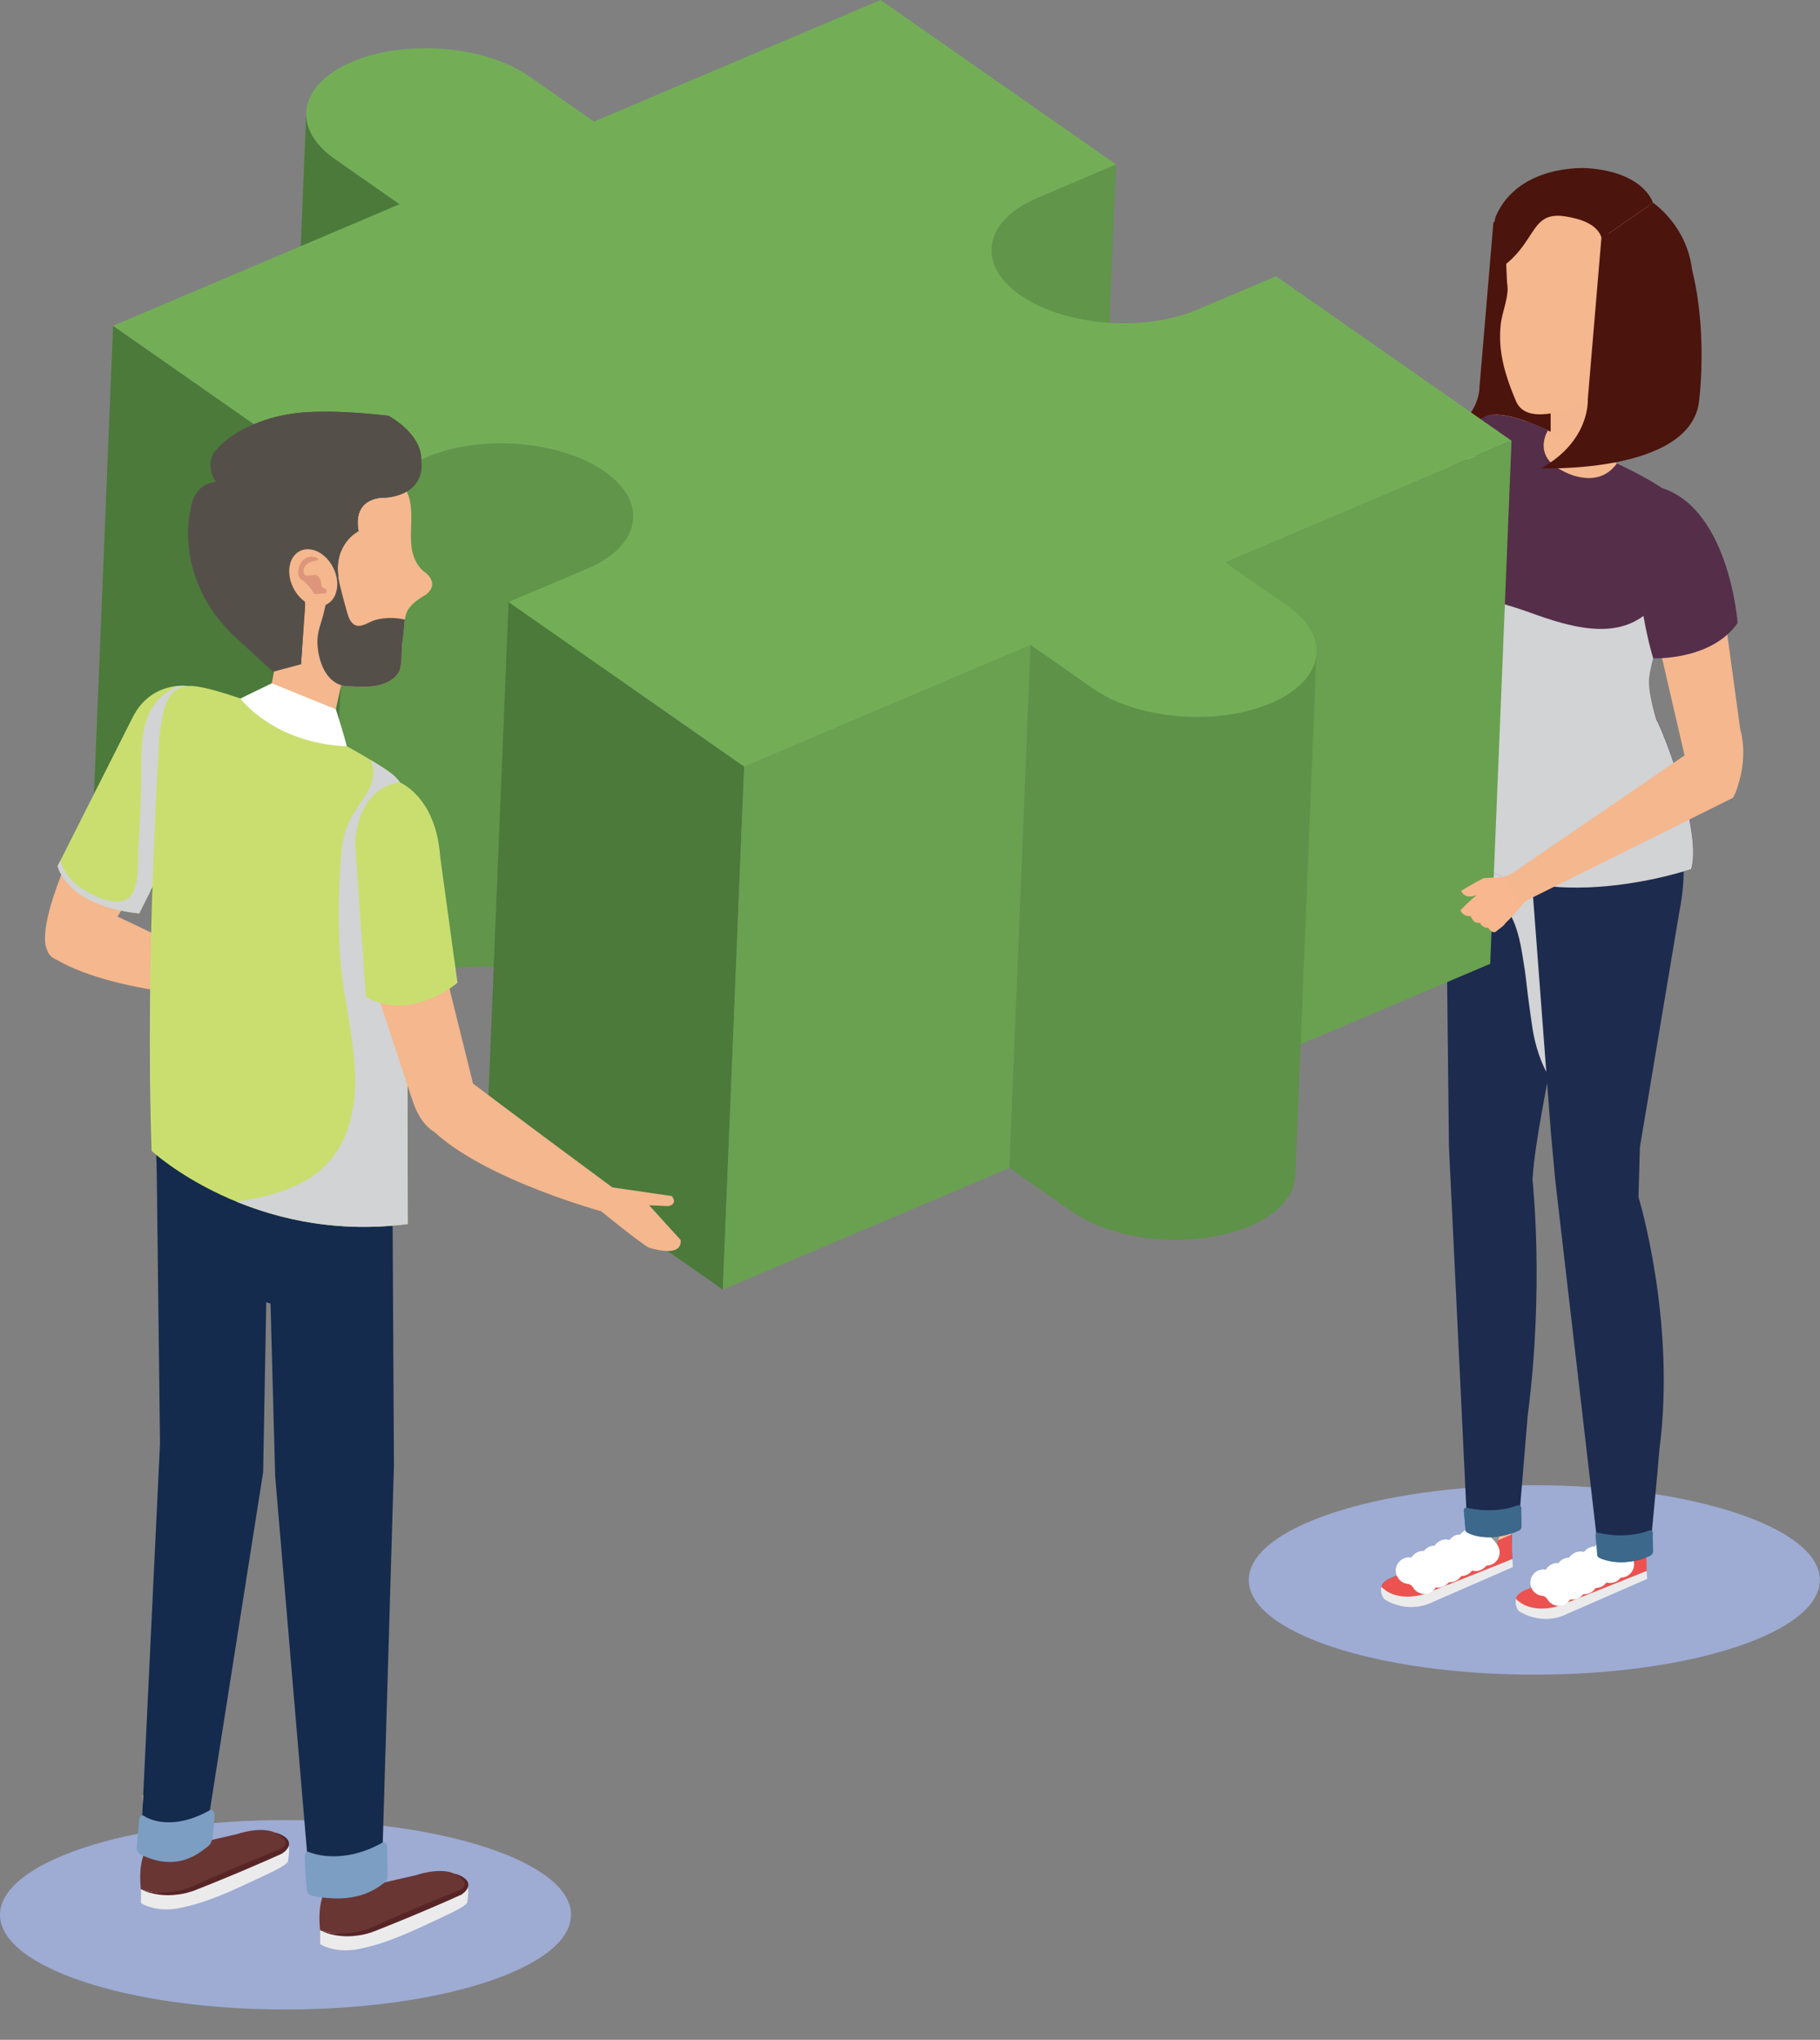 <svg width="58" height="65" viewBox="0 0 58 65" fill="none" xmlns="http://www.w3.org/2000/svg">
<rect x="0" y="0" width="58" height="65" fill="#808080" stroke="none"/>
<path d="M18.198 61.016C18.198 62.684 14.124 64.034 9.098 64.034C4.074 64.034 0 62.684 0 61.016C0 59.349 4.074 57.998 9.1 57.998C14.126 57.998 18.198 59.349 18.198 61.016Z" fill="#9EABD3"/>
<path d="M57.995 50.347C57.995 52.015 53.92 53.365 48.897 53.365C43.871 53.365 39.796 52.015 39.796 50.347C39.796 48.68 43.871 47.329 48.897 47.329C53.922 47.329 57.995 48.68 57.995 50.347Z" fill="#9EABD3"/>
<path d="M48.392 17.785L46.58 23.072C46.58 23.072 46.851 23.988 45.91 24.817L42.164 29.033L41.397 28.487L44.575 23.197L46.038 17.178C46.038 17.178 46.246 15.343 47.617 15.76C47.619 15.76 48.962 16.015 48.392 17.785Z" fill="#F4B78E"/>
<path d="M40.983 29.774C40.857 29.726 40.669 30.057 40.293 29.851C40.497 29.453 40.639 29.234 40.718 29.153C40.839 29.032 40.918 29.06 41.088 29.08C41.224 29.096 41.361 29.155 41.501 29.165C41.642 29.173 41.927 28.888 42.063 28.801L42.221 28.898C42.221 28.898 41.95 29.586 41.652 30.059L40.983 29.774Z" fill="#F8B78F"/>
<path d="M40.133 29.256C40.311 29.062 40.677 28.659 40.736 28.647L41.288 28.449L41.59 28.22C41.83 28.536 42.063 28.801 42.063 28.801C41.697 29.161 41.618 29.258 41.618 29.258C41.618 29.258 41.42 29.444 40.93 29.25L40.699 29.197C40.699 29.195 40.37 29.527 40.133 29.256Z" fill="#F8B78F"/>
<path d="M41.741 29.931C41.83 29.786 41.675 29.743 41.675 29.743C41.541 29.656 41.476 29.773 41.476 29.773L41.513 29.711C41.517 29.622 41.387 29.59 41.387 29.59C41.258 29.529 41.197 29.666 41.197 29.666L41.258 29.549C41.272 29.466 41.142 29.419 41.142 29.419C40.977 29.349 40.928 29.482 40.928 29.482L40.898 29.531C40.898 29.531 40.651 29.252 40.408 29.662L40.293 29.848C40.293 29.848 40.388 30.018 40.665 29.935C40.665 29.935 40.791 30.152 40.999 30.049C40.999 30.049 41.122 30.196 41.296 30.127C41.296 30.127 41.448 30.277 41.557 30.186L41.741 29.931Z" fill="#F8B78F"/>
<path d="M47.593 7.075L47.148 12.348C47.148 12.348 47.17 13.404 45.867 13.887C45.867 13.887 50.36 14.726 50.691 12.457C50.689 12.457 50.673 7.261 47.593 7.075Z" fill="#4B140D"/>
<path d="M47.14 48.499L47.243 49.332L44.324 50.368C44.324 50.368 43.806 50.55 44.134 50.782C44.134 50.782 44.767 51.219 45.702 50.792L47.698 49.894L48.181 49.716L48.155 48.477L47.14 48.499Z" fill="#FCC3A2"/>
<path d="M48.193 49.679L47.678 49.907L45.712 50.753C44.779 51.181 44.146 50.743 44.146 50.743C43.816 50.512 44.294 50.3 44.294 50.3L45.002 50.012L46.964 49.163L46.923 48.791C46.923 48.791 46.901 48.635 47.093 48.605L47.657 48.641C47.657 48.641 47.876 48.698 47.817 48.87L47.732 49.086L48.175 48.892L48.193 49.679Z" fill="#29323D"/>
<path d="M45.554 50.237L47.694 49.292L47.734 49.086L47.819 48.87C47.878 48.696 47.659 48.641 47.659 48.641L47.095 48.605C46.903 48.635 46.925 48.791 46.925 48.791L46.966 49.163L45.004 50.012L44.615 50.172C44.613 50.172 44.892 50.55 45.554 50.237Z" fill="#040D18"/>
<path d="M44.029 50.572C44.029 50.572 43.962 50.752 44.116 50.955C44.116 50.955 44.826 51.462 45.673 51.04L48.208 49.933L48.193 49.682L45.445 50.779C45.443 50.779 44.567 51.106 44.029 50.572Z" fill="#EBEBEC"/>
<path d="M45.496 50.381C45.5 50.437 45.457 50.484 45.401 50.488C45.346 50.492 45.299 50.449 45.295 50.393C45.291 50.338 45.334 50.288 45.39 50.286C45.445 50.282 45.492 50.326 45.496 50.381Z" fill="#939598"/>
<path d="M45.936 50.19C45.94 50.245 45.896 50.293 45.841 50.297C45.786 50.3 45.738 50.257 45.734 50.202C45.73 50.146 45.774 50.099 45.829 50.095C45.885 50.093 45.932 50.134 45.936 50.19Z" fill="#939598"/>
<path d="M46.31 50.014C46.314 50.069 46.27 50.117 46.215 50.121C46.16 50.125 46.112 50.083 46.108 50.026C46.104 49.97 46.148 49.923 46.203 49.919C46.258 49.917 46.306 49.959 46.31 50.014Z" fill="#939598"/>
<path d="M46.685 49.834C46.689 49.889 46.646 49.936 46.59 49.94C46.535 49.944 46.486 49.901 46.484 49.845C46.48 49.79 46.523 49.74 46.579 49.739C46.634 49.735 46.683 49.778 46.685 49.834Z" fill="#939598"/>
<path d="M47.129 49.646C47.133 49.701 47.089 49.751 47.034 49.753C46.978 49.757 46.929 49.713 46.927 49.658C46.923 49.602 46.967 49.555 47.022 49.551C47.077 49.547 47.125 49.589 47.129 49.646Z" fill="#939598"/>
<path d="M47.486 49.468C47.49 49.523 47.449 49.573 47.391 49.575C47.336 49.579 47.288 49.535 47.284 49.48C47.281 49.425 47.324 49.377 47.379 49.373C47.435 49.371 47.482 49.413 47.486 49.468Z" fill="#939598"/>
<path d="M45.345 49.85C45.345 49.85 45.647 49.859 45.833 50.168" stroke="white" stroke-width="0.844" stroke-miterlimit="10" stroke-linecap="round" stroke-linejoin="round"/>
<path d="M45.718 49.68C45.718 49.68 46.021 49.69 46.207 49.998" stroke="white" stroke-width="0.844" stroke-miterlimit="10" stroke-linecap="round" stroke-linejoin="round"/>
<path d="M46.081 49.481C46.081 49.481 46.383 49.491 46.569 49.8" stroke="white" stroke-width="0.844" stroke-miterlimit="10" stroke-linecap="round" stroke-linejoin="round"/>
<path d="M46.539 49.321C46.539 49.321 46.841 49.331 47.027 49.64" stroke="white" stroke-width="0.844" stroke-miterlimit="10" stroke-linecap="round" stroke-linejoin="round"/>
<path d="M46.881 49.149C46.881 49.149 47.184 49.159 47.369 49.468" stroke="white" stroke-width="0.844" stroke-miterlimit="10" stroke-linecap="round" stroke-linejoin="round"/>
<path d="M44.905 50.052C44.905 50.052 45.208 50.062 45.394 50.37" stroke="white" stroke-width="0.844" stroke-miterlimit="10" stroke-linecap="round" stroke-linejoin="round"/>
<path d="M48.319 48.806C47.48 49.174 46.766 48.837 46.766 48.837L46.175 36.525L46.068 26.769L50.686 26.294C50.215 28.713 49.81 31.027 49.474 33.47C49.3 34.735 48.926 36.248 48.837 37.599C48.837 37.599 49.219 40.999 48.685 45.109L48.38 48.78" fill="#1D2B4F"/>
<path d="M51.424 48.879L51.527 49.712L48.608 50.748C48.608 50.748 48.09 50.93 48.418 51.162C48.418 51.162 49.051 51.599 49.986 51.172L51.982 50.273L52.465 50.097L52.439 48.859L51.424 48.879Z" fill="#FCC3A2"/>
<path d="M52.477 50.062L51.963 50.29L49.997 51.136C49.061 51.563 48.428 51.126 48.428 51.126C48.098 50.895 48.577 50.683 48.577 50.683L49.285 50.395L51.247 49.546L51.205 49.174C51.205 49.174 51.183 49.018 51.375 48.988L51.939 49.024C51.939 49.024 52.158 49.081 52.099 49.253L52.018 49.467L52.461 49.273L52.477 50.062Z" fill="#EC524F"/>
<path d="M49.838 50.618L51.978 49.673L52.017 49.467L52.105 49.251C52.164 49.077 51.944 49.022 51.944 49.022L51.381 48.986C51.189 49.016 51.211 49.172 51.211 49.172L51.252 49.544L49.29 50.393L48.9 50.553C48.897 50.553 49.175 50.931 49.838 50.618Z" fill="#939598"/>
<path d="M48.313 50.953C48.313 50.953 48.246 51.133 48.4 51.336C48.4 51.336 49.111 51.843 49.957 51.421L52.493 50.312L52.477 50.06L49.73 51.158C49.728 51.16 48.849 51.487 48.313 50.953Z" fill="#EBEBEC"/>
<path d="M49.781 50.762C49.785 50.818 49.741 50.865 49.686 50.869C49.63 50.873 49.581 50.829 49.579 50.774C49.575 50.719 49.618 50.671 49.674 50.667C49.729 50.663 49.777 50.707 49.781 50.762Z" fill="#939598"/>
<path d="M50.218 50.571C50.222 50.626 50.181 50.673 50.123 50.677C50.068 50.681 50.02 50.638 50.016 50.583C50.012 50.527 50.056 50.48 50.111 50.476C50.169 50.474 50.216 50.515 50.218 50.571Z" fill="#939598"/>
<path d="M50.594 50.395C50.598 50.45 50.554 50.498 50.499 50.502C50.444 50.506 50.396 50.462 50.392 50.407C50.388 50.351 50.432 50.304 50.487 50.3C50.541 50.298 50.59 50.339 50.594 50.395Z" fill="#939598"/>
<path d="M50.97 50.214C50.974 50.27 50.93 50.317 50.875 50.321C50.819 50.325 50.772 50.282 50.768 50.226C50.764 50.171 50.807 50.121 50.863 50.119C50.918 50.115 50.968 50.159 50.97 50.214Z" fill="#939598"/>
<path d="M51.413 50.027C51.416 50.082 51.373 50.132 51.318 50.134C51.262 50.138 51.213 50.094 51.209 50.039C51.205 49.983 51.248 49.936 51.304 49.932C51.361 49.928 51.408 49.971 51.413 50.027Z" fill="#939598"/>
<path d="M51.771 49.849C51.775 49.904 51.731 49.952 51.676 49.956C51.62 49.96 51.573 49.916 51.569 49.861C51.565 49.805 51.607 49.758 51.664 49.754C51.719 49.752 51.767 49.794 51.771 49.849Z" fill="#939598"/>
<path d="M49.628 50.23C49.628 50.23 49.931 50.24 50.117 50.549" stroke="white" stroke-width="0.844" stroke-miterlimit="10" stroke-linecap="round" stroke-linejoin="round"/>
<path d="M50.002 50.06C50.002 50.06 50.305 50.07 50.491 50.379" stroke="white" stroke-width="0.844" stroke-miterlimit="10" stroke-linecap="round" stroke-linejoin="round"/>
<path d="M50.364 49.862C50.364 49.862 50.667 49.872 50.853 50.181" stroke="white" stroke-width="0.844" stroke-miterlimit="10" stroke-linecap="round" stroke-linejoin="round"/>
<path d="M50.823 49.702C50.823 49.702 51.125 49.712 51.311 50.021" stroke="white" stroke-width="0.844" stroke-miterlimit="10" stroke-linecap="round" stroke-linejoin="round"/>
<path d="M51.165 49.53C51.165 49.53 51.468 49.54 51.654 49.849" stroke="white" stroke-width="0.844" stroke-miterlimit="10" stroke-linecap="round" stroke-linejoin="round"/>
<path d="M49.19 50.433C49.19 50.433 49.492 50.443 49.678 50.751" stroke="white" stroke-width="0.844" stroke-miterlimit="10" stroke-linecap="round" stroke-linejoin="round"/>
<path d="M47.14 48.499L47.243 49.332L44.324 50.368C44.324 50.368 43.806 50.55 44.134 50.782C44.134 50.782 44.767 51.219 45.702 50.792L47.698 49.894L48.181 49.716L48.155 48.477L47.14 48.499Z" fill="#FCC3A2"/>
<path d="M48.193 49.679L47.678 49.907L45.712 50.753C44.779 51.181 44.146 50.743 44.146 50.743C43.816 50.512 44.294 50.3 44.294 50.3L45.002 50.012L46.964 49.163L46.923 48.791C46.923 48.791 46.901 48.635 47.093 48.605L47.657 48.641C47.657 48.641 47.876 48.698 47.817 48.87L47.732 49.086L48.175 48.892L48.193 49.679Z" fill="#EC524F"/>
<path d="M45.554 50.237L47.694 49.292L47.734 49.086L47.819 48.87C47.878 48.696 47.659 48.641 47.659 48.641L47.095 48.605C46.903 48.635 46.925 48.791 46.925 48.791L46.966 49.163L45.004 50.012L44.615 50.172C44.613 50.172 44.892 50.55 45.554 50.237Z" fill="#939598"/>
<path d="M44.029 50.572C44.029 50.572 43.962 50.752 44.116 50.955C44.116 50.955 44.826 51.462 45.673 51.04L48.208 49.933L48.193 49.682L45.445 50.779C45.443 50.779 44.567 51.106 44.029 50.572Z" fill="#EBEBEC"/>
<path d="M45.496 50.381C45.5 50.437 45.457 50.484 45.401 50.488C45.346 50.492 45.299 50.449 45.295 50.393C45.291 50.338 45.334 50.288 45.39 50.286C45.445 50.282 45.492 50.326 45.496 50.381Z" fill="#939598"/>
<path d="M45.936 50.19C45.94 50.245 45.896 50.293 45.841 50.297C45.786 50.3 45.738 50.257 45.734 50.202C45.73 50.146 45.774 50.099 45.829 50.095C45.885 50.093 45.932 50.134 45.936 50.19Z" fill="#939598"/>
<path d="M46.31 50.014C46.314 50.069 46.27 50.117 46.215 50.121C46.16 50.125 46.112 50.083 46.108 50.026C46.104 49.97 46.148 49.923 46.203 49.919C46.258 49.917 46.306 49.959 46.31 50.014Z" fill="#939598"/>
<path d="M46.685 49.834C46.689 49.889 46.646 49.936 46.59 49.94C46.535 49.944 46.486 49.901 46.484 49.845C46.48 49.79 46.523 49.74 46.579 49.739C46.634 49.735 46.683 49.778 46.685 49.834Z" fill="#939598"/>
<path d="M47.129 49.646C47.133 49.701 47.089 49.751 47.034 49.753C46.978 49.757 46.929 49.713 46.927 49.658C46.923 49.602 46.967 49.555 47.022 49.551C47.077 49.547 47.125 49.589 47.129 49.646Z" fill="#939598"/>
<path d="M47.486 49.468C47.49 49.523 47.449 49.573 47.391 49.575C47.336 49.579 47.288 49.535 47.284 49.48C47.281 49.425 47.324 49.377 47.379 49.373C47.435 49.371 47.482 49.413 47.486 49.468Z" fill="#939598"/>
<path d="M45.345 49.85C45.345 49.85 45.647 49.859 45.833 50.168" stroke="white" stroke-width="0.844" stroke-miterlimit="10" stroke-linecap="round" stroke-linejoin="round"/>
<path d="M45.718 49.68C45.718 49.68 46.021 49.69 46.207 49.998" stroke="white" stroke-width="0.844" stroke-miterlimit="10" stroke-linecap="round" stroke-linejoin="round"/>
<path d="M46.081 49.481C46.081 49.481 46.383 49.491 46.569 49.8" stroke="white" stroke-width="0.844" stroke-miterlimit="10" stroke-linecap="round" stroke-linejoin="round"/>
<path d="M46.539 49.321C46.539 49.321 46.841 49.331 47.027 49.64" stroke="white" stroke-width="0.844" stroke-miterlimit="10" stroke-linecap="round" stroke-linejoin="round"/>
<path d="M46.881 49.149C46.881 49.149 47.184 49.159 47.369 49.468" stroke="white" stroke-width="0.844" stroke-miterlimit="10" stroke-linecap="round" stroke-linejoin="round"/>
<path d="M44.905 50.052C44.905 50.052 45.208 50.062 45.394 50.37" stroke="white" stroke-width="0.844" stroke-miterlimit="10" stroke-linecap="round" stroke-linejoin="round"/>
<path d="M46.727 48.046C46.727 48.046 46.644 48.042 46.651 48.149L46.701 48.697C46.701 48.697 46.687 48.807 46.764 48.839C46.764 48.839 47.387 49.207 48.38 48.782C48.38 48.782 48.487 48.756 48.485 48.632L48.475 48.113C48.475 48.113 48.509 47.961 48.376 47.967C48.376 47.965 47.727 48.276 46.727 48.046Z" fill="#3C698B"/>
<path d="M48.821 32.664C48.56 30.844 48.695 31.497 48.503 30.352C48.099 27.945 47.071 28.89 46.088 26.903L50.633 26.495L49.342 34.274C48.993 33.663 48.869 33.006 48.821 32.664Z" fill="#D1D3D4"/>
<path d="M46.727 48.046C46.727 48.046 46.644 48.042 46.651 48.149L46.701 48.697C46.701 48.697 46.687 48.807 46.764 48.839C46.764 48.839 47.387 49.207 48.38 48.782C48.38 48.782 48.487 48.756 48.485 48.632L48.475 48.113C48.475 48.113 48.509 47.961 48.376 47.967C48.376 47.965 47.727 48.276 46.727 48.046Z" fill="#3C698B"/>
<path d="M52.575 49.578C52.676 48.354 52.783 47.401 52.884 46.178C53.418 42.068 52.215 38.144 52.215 38.144L52.261 36.552L53.513 29.08C54.015 26.651 53.04 24.815 53.04 24.815L48.578 24.906L49.423 36.079L49.563 37.61L50.959 49.635C50.959 49.635 51.675 49.972 52.512 49.604" fill="#1D2B4F"/>
<path d="M50.922 48.842C50.922 48.842 50.839 48.838 50.847 48.945L50.896 49.493C50.896 49.493 50.882 49.603 50.959 49.635C50.959 49.635 51.583 50.003 52.575 49.578C52.575 49.578 52.682 49.552 52.68 49.427L52.67 48.909C52.67 48.909 52.704 48.757 52.571 48.763C52.569 48.761 51.921 49.071 50.922 48.842Z" fill="#3C698B"/>
<path d="M49.417 13.756C49.086 13.606 48.724 13.439 48.355 13.331C48.119 13.261 47.88 13.214 47.643 13.212C47.081 13.204 46.903 13.796 46.81 14.246C46.757 14.508 46.731 14.773 46.683 15.034C46.632 15.328 46.41 15.613 46.375 15.89C46.375 15.89 45.417 17.589 46.12 18.762L47.008 19.905L46.266 26.201C50.198 27.777 53.396 26.839 53.396 26.839C53.806 25.366 52.494 22.12 52.831 23.078C52.975 23.491 52.49 22.178 52.557 21.576C52.676 20.534 53.57 18.588 53.655 17.518C53.722 16.679 53.897 16.282 53.41 15.912C52.815 15.463 51.988 14.96 51.393 14.707L49.417 13.756Z" fill="#F4B78E"/>
<path d="M47.645 13.213C47.645 13.213 46.696 13.092 46.229 15.004L45.307 18.564C45.307 18.564 45.264 19.453 47.425 19.64C47.425 19.64 49.093 13.776 47.645 13.213Z" fill="#552E49"/>
<path d="M51.397 11.782H49.417V15.77H51.397V11.782Z" fill="#F4B78E"/>
<path opacity="0.5" d="M49.417 13.896V11.782H51.397V12.987C51.397 12.987 51.049 13.212 49.417 13.896Z" fill="#F4B78E"/>
<path d="M52.35 12.08C53.782 11.084 54.397 7.074 51.715 6.056C49.771 5.318 47.591 6.865 48.021 8.983C48.115 9.452 47.868 9.899 47.823 10.36C47.75 11.091 47.888 11.784 48.311 12.782C48.638 13.55 49.87 13.065 50.519 12.901C51.171 12.735 51.798 12.464 52.35 12.08Z" fill="#F4B78E"/>
<path d="M53.414 15.912C53.902 16.282 53.726 16.677 53.659 17.518C53.574 18.59 52.68 20.534 52.561 21.576C52.494 22.178 52.979 23.491 52.834 23.078C52.5 22.12 54.312 26.216 53.904 27.69C53.904 27.69 48.62 29.515 46.068 26.77L46.923 19.974L46.123 18.764C45.421 17.591 46.379 15.892 46.379 15.892C46.414 15.615 46.636 15.33 46.687 15.036C46.733 14.774 46.76 14.509 46.814 14.248C46.905 13.797 47.085 13.206 47.647 13.214C47.882 13.218 48.121 13.263 48.358 13.333C48.358 13.333 48.991 13.521 49.33 13.716C49.33 13.716 48.806 14.523 49.81 15.01C49.81 15.01 50.9 15.651 51.529 14.765C51.523 14.763 52.991 15.443 53.414 15.912Z" fill="#552E49"/>
<path d="M51.917 10.089C51.83 10.014 51.727 9.953 51.673 9.856C51.157 8.94 51.05 7.591 51.05 7.591L52.68 6.46C52.68 6.46 55.012 8.034 53.335 11.001L52.557 12.022C52.371 12.16 52.16 12.269 51.938 12.348C51.748 11.074 51.873 11.782 52.011 10.72C52.01 10.722 52.16 10.321 51.917 10.089Z" fill="#4B140D"/>
<path d="M47.889 9.856C47.889 9.856 47.419 7.807 47.662 6.905C48.394 5.206 50.569 5.358 50.569 5.358C52.405 5.481 52.676 6.462 52.676 6.462L51.046 7.593C50.906 7.124 50.326 6.968 49.909 6.899C48.811 6.717 48.979 7.605 48 8.408C47.998 8.41 48.036 9.27 48.036 9.27C48.036 9.27 47.977 9.656 47.889 9.856Z" fill="#4B140D"/>
<path d="M46.93 19.991L46.133 18.782C45.431 17.611 46.386 15.916 46.386 15.916C46.422 15.639 46.644 15.356 46.695 15.062C46.74 14.801 46.768 14.536 46.819 14.277C46.855 14.097 46.907 13.895 46.99 13.719C47.051 14.375 47.019 15.002 46.818 15.673C46.626 16.314 46.335 16.98 46.365 17.661C46.386 18.145 46.469 18.697 46.964 18.916C47.492 19.152 48.087 19.28 48.633 19.476C49.723 19.868 51.216 20.41 52.292 19.684C53.064 19.162 53.37 18.27 53.665 17.423C53.661 17.463 53.657 17.5 53.655 17.542C53.57 18.61 52.678 20.552 52.559 21.593C52.506 22.059 52.789 22.957 52.846 23.137C52.842 23.125 52.838 23.11 52.83 23.09C52.496 22.134 54.308 26.223 53.898 27.692C53.898 27.692 48.613 29.512 46.066 26.773L46.93 19.991Z" fill="#D1D3D4"/>
<path d="M51.045 7.451L50.6 12.724C50.6 12.724 50.691 14.039 49.114 14.923C49.114 14.923 53.81 15.101 54.14 12.833C54.14 12.833 54.551 9.856 53.576 7.532C53.262 6.788 51.956 7.506 51.045 7.451Z" fill="#4B140D"/>
<path d="M10.672 5.065C10.037 4.622 9.739 4.096 9.759 3.586C9.533 9.142 9.306 14.697 9.078 20.255C9.056 20.765 9.355 21.292 9.992 21.735L12.055 23.174L12.735 6.505L10.672 5.065Z" fill="#4B7A3B"/>
<path d="M33.058 6.307C32.933 6.361 32.818 6.418 32.708 6.475C32.702 6.479 32.696 6.481 32.69 6.485C32.605 6.533 32.524 6.582 32.446 6.634C32.427 6.647 32.411 6.659 32.393 6.673C32.347 6.705 32.3 6.738 32.258 6.772C32.247 6.78 32.239 6.79 32.229 6.8C32.172 6.847 32.122 6.895 32.073 6.944C32.053 6.964 32.029 6.982 32.011 7.002C32.007 7.007 32.003 7.013 31.997 7.017C31.966 7.053 31.938 7.09 31.91 7.126C31.889 7.154 31.861 7.183 31.841 7.211C31.837 7.217 31.835 7.223 31.831 7.229C31.811 7.259 31.796 7.29 31.778 7.32C31.758 7.352 31.736 7.385 31.721 7.417C31.717 7.425 31.715 7.435 31.711 7.443C31.697 7.472 31.687 7.502 31.677 7.532C31.665 7.561 31.651 7.591 31.641 7.623C31.637 7.634 31.637 7.646 31.634 7.66C31.626 7.692 31.62 7.725 31.614 7.757C31.61 7.785 31.6 7.81 31.598 7.836C31.594 7.866 31.592 7.895 31.592 7.923C31.366 13.479 31.139 19.035 30.912 24.593C30.914 24.537 30.924 24.482 30.935 24.426C30.941 24.393 30.947 24.359 30.955 24.327C30.967 24.284 30.981 24.242 30.997 24.201C31.009 24.171 31.018 24.142 31.03 24.112C31.05 24.07 31.074 24.029 31.098 23.985C31.115 23.956 31.131 23.926 31.149 23.896C31.173 23.861 31.202 23.827 31.228 23.791C31.256 23.756 31.284 23.718 31.315 23.683C31.337 23.659 31.364 23.635 31.388 23.611C31.438 23.562 31.489 23.513 31.547 23.465C31.598 23.422 31.651 23.38 31.711 23.34C31.729 23.327 31.746 23.313 31.766 23.301C31.847 23.246 31.934 23.194 32.025 23.145C32.134 23.085 32.251 23.028 32.375 22.975L34.883 21.91L35.563 5.241L33.058 6.307Z" fill="#60954A"/>
<path d="M11.11 15.622L10.431 32.291L2.925 27.05L3.604 10.381L11.11 15.622Z" fill="#4B7A3B"/>
<path d="M19.268 15.024C19.173 14.959 19.072 14.896 18.968 14.836C18.934 14.819 18.9 14.801 18.865 14.783C18.791 14.745 18.718 14.706 18.641 14.67C18.629 14.664 18.617 14.658 18.604 14.652C18.582 14.643 18.556 14.635 18.534 14.625C18.43 14.579 18.325 14.538 18.214 14.5C18.19 14.492 18.169 14.48 18.145 14.472C18.127 14.466 18.109 14.463 18.091 14.457C18.008 14.429 17.925 14.405 17.84 14.381C17.806 14.371 17.773 14.36 17.739 14.352C17.729 14.35 17.718 14.348 17.708 14.344C17.638 14.326 17.565 14.31 17.494 14.294C17.448 14.284 17.405 14.273 17.36 14.263C17.352 14.261 17.344 14.261 17.338 14.259C17.27 14.245 17.203 14.235 17.136 14.225C17.085 14.217 17.035 14.205 16.982 14.199C16.976 14.197 16.968 14.197 16.962 14.197C16.895 14.188 16.828 14.182 16.76 14.174C16.707 14.168 16.653 14.16 16.6 14.156C16.594 14.156 16.586 14.156 16.58 14.154C16.501 14.148 16.422 14.144 16.343 14.14C16.295 14.138 16.248 14.134 16.201 14.132C16.197 14.132 16.193 14.132 16.189 14.132C16.052 14.128 15.916 14.128 15.779 14.13C15.775 14.13 15.773 14.13 15.771 14.13C15.755 14.13 15.742 14.132 15.726 14.132C15.595 14.136 15.465 14.144 15.336 14.156C15.318 14.158 15.303 14.158 15.285 14.16C15.265 14.162 15.247 14.166 15.227 14.168C15.028 14.19 14.83 14.215 14.638 14.255C14.634 14.257 14.63 14.257 14.626 14.257C14.61 14.261 14.595 14.267 14.579 14.269C14.442 14.296 14.308 14.332 14.175 14.37C14.136 14.381 14.096 14.393 14.055 14.405C13.906 14.453 13.76 14.502 13.621 14.561L11.114 15.626L10.433 32.295L12.941 31.231C13.079 31.171 13.226 31.122 13.376 31.074C13.414 31.063 13.453 31.051 13.493 31.039C13.627 31.001 13.764 30.966 13.904 30.936C13.922 30.932 13.938 30.928 13.958 30.924C14.152 30.885 14.349 30.857 14.549 30.837C14.585 30.833 14.622 30.829 14.658 30.825C14.788 30.813 14.917 30.805 15.047 30.802C15.065 30.802 15.083 30.799 15.101 30.797C15.237 30.794 15.374 30.796 15.51 30.799C15.562 30.802 15.613 30.805 15.665 30.807C15.744 30.811 15.823 30.815 15.902 30.821C15.961 30.827 16.02 30.835 16.08 30.841C16.147 30.849 16.216 30.855 16.284 30.865C16.341 30.873 16.396 30.883 16.454 30.892C16.521 30.904 16.59 30.914 16.659 30.926C16.711 30.936 16.758 30.948 16.81 30.96C16.885 30.976 16.96 30.991 17.035 31.011C17.077 31.021 17.116 31.035 17.158 31.045C17.245 31.069 17.332 31.094 17.417 31.122C17.458 31.136 17.498 31.15 17.538 31.165C17.648 31.205 17.755 31.247 17.858 31.292C17.893 31.308 17.929 31.322 17.965 31.337C18.042 31.373 18.117 31.413 18.19 31.452C18.224 31.47 18.258 31.486 18.289 31.504C18.394 31.563 18.495 31.624 18.59 31.692C19.225 32.135 19.521 32.661 19.502 33.171L20.182 16.502C20.2 15.991 19.901 15.467 19.268 15.024Z" fill="#60954A"/>
<path d="M48.17 14.044L47.49 30.713L38.36 34.588L39.041 17.919L48.17 14.044Z" fill="#69A150"/>
<path d="M41.954 20.795C41.952 20.851 41.941 20.908 41.931 20.963C41.925 20.995 41.919 21.026 41.911 21.058C41.899 21.102 41.883 21.145 41.867 21.187C41.858 21.216 41.848 21.246 41.834 21.274C41.814 21.317 41.79 21.359 41.764 21.4C41.747 21.43 41.733 21.46 41.713 21.489C41.689 21.525 41.66 21.559 41.634 21.594C41.606 21.63 41.581 21.667 41.549 21.701C41.525 21.725 41.499 21.748 41.474 21.772C41.424 21.822 41.375 21.869 41.318 21.916C41.266 21.96 41.211 22.002 41.151 22.043C41.134 22.057 41.116 22.069 41.098 22.083C41.017 22.136 40.93 22.189 40.839 22.239C40.73 22.298 40.613 22.356 40.489 22.409C40.35 22.468 40.204 22.518 40.056 22.565C40.016 22.577 39.977 22.589 39.937 22.601C39.804 22.639 39.668 22.674 39.529 22.704C39.51 22.708 39.492 22.714 39.474 22.718C39.282 22.755 39.084 22.783 38.885 22.805C38.847 22.809 38.81 22.812 38.774 22.817C38.647 22.828 38.519 22.836 38.39 22.84C38.37 22.84 38.351 22.842 38.333 22.844C38.199 22.848 38.062 22.846 37.925 22.842C37.868 22.84 37.809 22.836 37.752 22.832C37.678 22.828 37.607 22.824 37.534 22.818C37.467 22.812 37.399 22.805 37.332 22.797C37.273 22.789 37.214 22.785 37.154 22.775C37.089 22.767 37.024 22.753 36.96 22.743C36.899 22.733 36.838 22.724 36.778 22.712C36.723 22.7 36.672 22.688 36.616 22.676C36.545 22.66 36.474 22.644 36.404 22.627C36.361 22.615 36.318 22.603 36.274 22.589C36.187 22.565 36.102 22.54 36.019 22.512C35.979 22.498 35.94 22.484 35.9 22.47C35.789 22.431 35.685 22.389 35.58 22.344C35.544 22.328 35.507 22.314 35.473 22.296C35.398 22.263 35.325 22.225 35.253 22.186C35.218 22.166 35.18 22.15 35.147 22.13C35.044 22.071 34.943 22.009 34.848 21.944L32.846 20.546L32.166 37.215L34.168 38.614C34.263 38.679 34.363 38.74 34.466 38.8C34.5 38.819 34.538 38.837 34.573 38.855C34.644 38.892 34.715 38.93 34.791 38.964C34.804 38.97 34.816 38.977 34.83 38.983C34.854 38.993 34.88 39.003 34.903 39.013C35.006 39.057 35.111 39.098 35.218 39.138C35.242 39.146 35.263 39.157 35.287 39.165C35.305 39.171 35.323 39.175 35.34 39.181C35.425 39.209 35.511 39.235 35.598 39.258C35.629 39.268 35.661 39.278 35.693 39.286C35.702 39.288 35.712 39.29 35.722 39.294C35.795 39.314 35.87 39.33 35.946 39.345C35.989 39.355 36.029 39.367 36.072 39.375C36.08 39.377 36.088 39.377 36.096 39.379C36.161 39.393 36.228 39.401 36.296 39.413C36.347 39.42 36.399 39.432 36.452 39.44C36.46 39.44 36.466 39.442 36.474 39.442C36.541 39.452 36.608 39.458 36.675 39.466C36.729 39.472 36.78 39.48 36.834 39.484C36.84 39.484 36.848 39.484 36.853 39.486C36.935 39.492 37.016 39.496 37.097 39.5C37.142 39.502 37.188 39.508 37.233 39.508C37.237 39.508 37.241 39.508 37.245 39.508C37.382 39.511 37.518 39.511 37.657 39.51C37.658 39.51 37.66 39.51 37.66 39.51C37.674 39.51 37.686 39.508 37.7 39.508C37.834 39.504 37.967 39.496 38.1 39.484C38.117 39.482 38.133 39.482 38.149 39.48C38.169 39.478 38.187 39.474 38.206 39.472C38.408 39.45 38.606 39.422 38.8 39.385C38.804 39.385 38.808 39.383 38.812 39.383C38.825 39.381 38.837 39.375 38.853 39.373C38.993 39.343 39.132 39.308 39.267 39.27C39.306 39.258 39.344 39.246 39.383 39.235C39.532 39.187 39.678 39.138 39.818 39.078C39.945 39.025 40.06 38.968 40.17 38.908C40.176 38.904 40.182 38.902 40.186 38.9C40.273 38.853 40.352 38.803 40.428 38.752C40.447 38.74 40.461 38.726 40.481 38.714C40.528 38.683 40.576 38.649 40.617 38.614C40.629 38.606 40.637 38.596 40.647 38.586C40.702 38.538 40.752 38.491 40.801 38.443C40.821 38.424 40.845 38.406 40.865 38.386C40.868 38.38 40.873 38.374 40.878 38.368C40.91 38.335 40.934 38.299 40.962 38.264C40.985 38.234 41.013 38.204 41.035 38.175C41.039 38.169 41.041 38.163 41.045 38.157C41.064 38.127 41.078 38.097 41.096 38.068C41.116 38.034 41.138 38.002 41.153 37.969C41.157 37.961 41.159 37.951 41.163 37.943C41.175 37.913 41.187 37.882 41.197 37.852C41.209 37.822 41.223 37.793 41.23 37.761C41.234 37.749 41.234 37.737 41.238 37.725C41.246 37.692 41.252 37.66 41.258 37.627C41.264 37.601 41.272 37.575 41.274 37.547C41.278 37.52 41.28 37.49 41.28 37.461C41.502 31.909 41.729 26.351 41.954 20.795Z" fill="#5D9248"/>
<path d="M23.714 24.427L23.034 41.094L15.528 35.853L16.208 19.184L23.714 24.427Z" fill="#4B7A3B"/>
<path d="M32.842 20.55L32.164 37.219L23.034 41.094L23.715 24.426L32.842 20.55Z" fill="#69A150"/>
<path d="M11.221 1.97C12.934 1.244 15.461 1.452 16.869 2.435L18.93 3.875L28.062 0L35.568 5.241L33.06 6.305C31.349 7.031 31.102 8.418 32.508 9.403C33.916 10.386 36.444 10.593 38.157 9.867L40.665 8.803L48.171 14.045L39.041 17.919L41.043 19.318C42.451 20.301 42.204 21.685 40.491 22.411C38.78 23.137 36.25 22.931 34.844 21.948L32.843 20.55L23.715 24.426L16.209 19.183L18.717 18.119C20.428 17.393 20.675 16.007 19.269 15.024C17.86 14.041 15.331 13.833 13.62 14.559L11.112 15.623L3.604 10.382L12.734 6.507L10.671 5.067C9.265 4.082 9.51 2.698 11.221 1.97Z" fill="#73AE57"/>
<path d="M10.38 60.891L10.246 58.516H11.852L11.719 60.891H10.38Z" fill="#F8B78F"/>
<path d="M10.202 61.51C10.995 61.85 11.852 61.494 11.852 61.494L14.656 60.37C15.264 59.979 14.476 59.704 14.476 59.704C14.006 59.49 13.26 59.753 13.26 59.753L11.763 60.097C11.259 60.635 10.345 60.273 10.345 60.273C10.345 60.273 10.109 60.669 10.202 61.51Z" fill="#693634"/>
<path d="M10.202 61.51C10.202 61.51 11.07 61.806 11.852 61.494L14.607 60.39C14.607 60.39 15.014 60.192 14.793 59.888C14.793 59.888 15.006 59.955 14.888 60.631C14.816 60.738 14.559 60.877 14.055 61.112C13.193 61.514 12.318 61.947 11.373 62.119C11.114 62.166 10.827 62.162 10.57 62.097C10.521 62.085 10.204 61.994 10.204 61.929V61.51H10.202Z" fill="#EBEBEC"/>
<path d="M10.202 61.51L10.345 61.553L10.487 61.585C10.584 61.603 10.681 61.613 10.778 61.617C10.875 61.621 10.972 61.617 11.068 61.609C11.165 61.599 11.26 61.587 11.355 61.567C11.45 61.549 11.543 61.524 11.636 61.496C11.731 61.466 11.812 61.437 11.903 61.393L12.445 61.152L12.989 60.916C13.171 60.839 13.351 60.76 13.535 60.685C13.899 60.533 14.265 60.385 14.633 60.238L14.623 60.244C14.684 60.212 14.741 60.173 14.777 60.127C14.815 60.082 14.826 60.034 14.799 59.979C14.773 59.924 14.722 59.87 14.664 59.825C14.607 59.781 14.543 59.74 14.478 59.704C14.551 59.72 14.623 59.746 14.692 59.781C14.759 59.817 14.83 59.858 14.882 59.93C14.907 59.965 14.925 60.013 14.925 60.064C14.925 60.115 14.907 60.163 14.884 60.2C14.834 60.278 14.769 60.329 14.702 60.375L14.7 60.377L14.692 60.38C14.332 60.543 13.97 60.701 13.606 60.855C13.424 60.934 13.242 61.01 13.06 61.085L12.512 61.31L11.962 61.53C11.873 61.567 11.769 61.601 11.674 61.625C11.575 61.648 11.476 61.67 11.377 61.68C11.276 61.694 11.175 61.7 11.076 61.702C10.976 61.702 10.875 61.694 10.776 61.682C10.677 61.668 10.578 61.648 10.483 61.621C10.435 61.605 10.388 61.591 10.343 61.571L10.202 61.51Z" fill="#582526"/>
<path d="M4.668 59.584L4.535 57.207H6.139L6.007 59.584H4.668Z" fill="#F8B78F"/>
<path d="M4.49 60.204C5.283 60.544 6.139 60.188 6.139 60.188L8.946 59.065C9.553 58.673 8.766 58.398 8.766 58.398C8.295 58.182 7.55 58.447 7.55 58.447L6.052 58.792C5.548 59.33 4.634 58.968 4.634 58.968C4.634 58.968 4.397 59.363 4.49 60.204Z" fill="#693634"/>
<path d="M4.49 60.204C4.49 60.204 5.358 60.501 6.139 60.188L8.894 59.084C8.894 59.084 9.302 58.887 9.08 58.582C9.08 58.582 9.294 58.649 9.175 59.326C9.104 59.432 8.847 59.573 8.343 59.806C7.482 60.208 6.606 60.641 5.661 60.813C5.402 60.861 5.115 60.857 4.858 60.791C4.808 60.777 4.492 60.688 4.492 60.623V60.204H4.49Z" fill="#EBEBEC"/>
<path d="M4.49 60.203L4.632 60.247L4.775 60.278C4.871 60.296 4.968 60.306 5.065 60.31C5.162 60.314 5.259 60.31 5.356 60.3C5.453 60.29 5.548 60.278 5.643 60.259C5.738 60.241 5.831 60.215 5.924 60.187C6.019 60.158 6.1 60.128 6.191 60.085L6.731 59.843L7.275 59.608C7.457 59.529 7.636 59.452 7.82 59.377C8.184 59.224 8.55 59.076 8.918 58.929L8.908 58.935C8.97 58.904 9.027 58.864 9.063 58.819C9.1 58.773 9.112 58.728 9.084 58.67C9.059 58.615 9.007 58.562 8.95 58.516C8.892 58.473 8.829 58.431 8.764 58.395C8.837 58.411 8.91 58.437 8.977 58.473C9.045 58.508 9.116 58.55 9.167 58.621C9.193 58.657 9.211 58.704 9.211 58.755C9.211 58.807 9.193 58.854 9.169 58.892C9.12 58.969 9.053 59.02 8.987 59.066L8.985 59.068L8.977 59.072C8.618 59.234 8.256 59.392 7.892 59.547C7.71 59.626 7.528 59.701 7.346 59.776L6.798 60.002L6.248 60.221C6.159 60.259 6.054 60.292 5.959 60.316C5.86 60.34 5.761 60.361 5.663 60.371C5.562 60.385 5.461 60.391 5.362 60.393C5.261 60.393 5.16 60.385 5.061 60.373C4.962 60.359 4.864 60.34 4.767 60.312C4.719 60.296 4.672 60.282 4.626 60.263L4.49 60.203Z" fill="#582526"/>
<path d="M5.036 36.138C4.87 36.953 5.097 38.096 5.325 38.883C5.821 40.594 8.331 41.589 9.854 41.873C9.854 41.873 12.686 42.04 12.552 37.884L5.036 36.138Z" fill="#142B4E"/>
<path d="M3.127 28.935C3.127 28.935 4.559 29.528 7.635 31.156L7.595 31.834C7.595 31.834 3.483 31.7 1.632 30.477L3.127 28.935Z" fill="#F4B78E"/>
<path d="M4.009 28.754C4.009 28.754 3.099 30.542 2.14 30.633C2.14 30.633 1.608 30.667 1.501 30.265C1.501 30.265 1.128 29.785 2.142 27.417L4.009 28.754Z" fill="#F4B78E"/>
<path d="M5.945 21.857C5.945 21.857 4.814 21.707 4.231 22.852L1.837 27.597C1.837 27.597 2.087 28.861 4.436 29.106L6.606 24.761C6.606 24.761 7.298 22.454 5.945 21.857Z" fill="#CADE70"/>
<path d="M1.928 27.417C2.089 28.007 2.542 28.327 3.119 28.584C3.376 28.699 3.801 28.822 4.062 28.642C4.484 28.353 4.377 27.421 4.407 26.986C4.454 26.262 4.492 25.537 4.5 24.811C4.506 24.144 4.468 23.45 4.715 22.817C4.891 22.364 5.245 22.065 5.667 21.858C5.837 21.844 5.945 21.858 5.945 21.858C7.3 22.455 6.606 24.761 6.606 24.761L4.436 29.107C2.087 28.861 1.837 27.597 1.837 27.597L1.928 27.417Z" fill="#D1D3D4"/>
<path d="M12.512 38.978L12.554 46.701L12.166 59.806C12.166 59.806 11.347 60.615 9.882 60.164L8.77 47.051L8.533 38.273L12.512 38.978Z" fill="#142B4E"/>
<path d="M8.531 39.005L4.992 37.105L5.099 46.005L4.48 58.96C5.303 59.652 6.497 58.904 6.497 58.904L8.386 46.913L8.531 39.005Z" fill="#142B4E"/>
<path d="M10.93 21.555L10.324 24.343L8.366 23.303L8.821 20.939L10.93 21.555Z" fill="#F4B78E"/>
<path d="M10.922 21.848C10.406 21.8 9.88 21.727 9.381 21.606C8.695 21.44 8.145 20.37 7.659 19.862C7.348 19.538 7.158 19.069 6.945 18.675C6.272 17.431 6.337 16.112 7.156 14.888C7.56 14.286 8.369 13.739 9.073 13.669C10.483 13.531 12.188 14.249 12.928 15.594C13.377 16.413 12.754 17.461 13.462 18.173C13.462 18.173 14.098 18.564 13.553 18.964C13.553 18.964 12.983 19.245 12.92 19.648C12.92 19.648 12.884 19.749 12.825 20.493C12.785 20.742 12.845 21.272 12.676 21.482C12.332 21.909 11.707 21.909 11.209 21.871C11.114 21.866 11.019 21.858 10.922 21.848Z" fill="#F4B78E"/>
<path d="M10.117 20.535C10.146 21.043 10.362 21.711 10.922 21.848C11.015 21.872 11.111 21.864 11.207 21.872C11.703 21.907 12.33 21.909 12.674 21.482C12.842 21.272 12.783 20.744 12.822 20.493C12.848 20.323 12.886 19.852 12.899 19.743C12.723 19.704 12.543 19.686 12.364 19.694C12.172 19.702 11.976 19.735 11.8 19.819C11.646 19.892 11.44 20.01 11.276 19.896C11.159 19.815 11.104 19.66 11.066 19.53C10.983 19.235 10.833 18.697 10.781 18.396L10.56 18.444C10.56 18.444 10.33 19.474 10.33 19.476C10.249 19.85 10.093 20.129 10.117 20.535Z" fill="#554F49"/>
<path d="M12.996 39.005L12.967 26.209C13.08 25.429 12.862 24.966 12.5 24.67C12.152 24.383 10.916 23.697 10.52 23.483C10.52 23.483 10.204 23.606 9.304 23.19C9.304 23.19 8.647 22.935 8.489 22.546C8.034 22.399 7.037 22.002 6.298 21.879C5.251 21.703 5.196 22.686 5.081 23.459C5.081 23.459 4.616 30.457 4.832 36.675C4.832 36.675 8.034 39.65 12.996 39.005Z" fill="#CADE70"/>
<path d="M12.967 26.209C13.08 25.429 12.863 24.966 12.501 24.67C12.368 24.561 12.107 24.393 11.812 24.217C11.963 24.549 11.913 24.915 11.662 25.322C11.486 25.607 11.278 25.88 11.13 26.181C10.934 26.576 10.891 26.99 10.857 27.427C10.78 28.42 10.768 29.43 10.833 30.425C10.924 31.804 11.33 33.155 11.316 34.543C11.304 35.845 10.835 37.057 9.623 37.682C8.964 38.022 8.258 38.194 7.534 38.291C8.921 38.859 10.782 39.292 12.995 39.005L12.967 26.209Z" fill="#D1D3D4"/>
<path d="M12.271 59.978C11.956 60.221 11.313 60.7 9.903 60.401C9.903 60.401 9.783 60.342 9.767 60.198L9.711 59.213C9.711 59.213 9.706 58.956 9.858 59.021C9.858 59.021 10.831 59.46 12.152 58.738C12.152 58.738 12.289 58.615 12.338 58.843L12.352 59.715C12.35 59.713 12.374 59.899 12.271 59.978Z" fill="#7C9EC2"/>
<path d="M6.636 58.829C6.321 59.073 5.643 59.66 4.49 59.1C4.49 59.1 4.369 59.043 4.354 58.897L4.429 58.05C4.429 58.05 4.423 57.793 4.575 57.858C4.575 57.858 5.333 58.426 6.654 57.704C6.654 57.704 6.79 57.581 6.84 57.809L6.78 58.55C6.78 58.55 6.741 58.75 6.636 58.829Z" fill="#7C9EC2"/>
<path d="M14.804 34.323C14.804 34.323 16.248 35.425 19.575 37.883L19.155 38.597C19.155 38.597 14.759 37.397 13.432 35.621L14.804 34.323Z" fill="#F4B78E"/>
<path d="M14.164 30.858L15.143 34.806C15.143 34.806 15.24 35.896 14.413 36.191C14.413 36.191 13.6 36.383 13.155 35.099L11.895 31.276L14.164 30.858Z" fill="#F4B78E"/>
<path d="M21.691 39.514L20.687 38.408C20.515 38.246 20.687 38.408 20.687 38.408L21.296 38.434C21.624 38.363 21.41 38.114 21.41 38.114L19.514 37.837L19.156 38.596C20.366 39.583 20.669 39.753 20.669 39.753C20.669 39.753 21.745 40.123 21.691 39.514Z" fill="#F4B78E"/>
<path d="M12.739 24.931C12.739 24.931 13.895 25.384 14.027 27.296L14.579 31.315C14.579 31.315 13.117 32.585 11.658 31.768L11.317 26.891C11.317 26.891 11.317 25.138 12.739 24.931Z" fill="#CADE70"/>
<path d="M8.661 21.773L7.661 22.259C7.661 22.259 8.701 23.675 11.045 23.782C11.076 23.784 10.705 22.603 10.705 22.603L8.661 21.773Z" fill="white"/>
<path d="M6.07 16.272C6.07 16.276 5.516 18.364 7.435 20.241L8.701 21.402L9.593 21.163L9.723 19.288C9.743 19.128 9.569 18.922 9.512 18.784C9.441 18.612 9.417 18.45 9.417 18.264C9.419 17.908 9.534 17.496 9.982 17.587C10.352 17.662 10.487 18.121 10.564 18.442L10.786 18.394C10.627 17.318 11.426 16.925 11.426 16.925C11.223 15.789 12.271 15.859 12.271 15.859C12.271 15.859 13.582 15.829 13.42 14.62C13.42 14.62 13.501 13.912 12.386 13.25C10.226 12.997 9.29 13.187 9.29 13.187C8.839 13.25 8.343 13.39 7.892 13.61C7.471 13.813 7.087 14.086 6.816 14.429C6.816 14.429 6.541 14.84 6.885 15.362C6.881 15.362 6.179 15.362 6.07 16.272Z" fill="#554F49"/>
<path d="M6.07 16.272C6.07 16.276 5.516 18.364 7.435 20.241L8.701 21.402L9.593 21.163L9.723 19.288C9.743 19.128 9.569 18.922 9.512 18.784C9.441 18.612 9.417 18.45 9.417 18.264C9.419 17.908 9.534 17.496 9.982 17.587C10.352 17.662 10.487 18.121 10.564 18.442L10.786 18.394C10.627 17.318 11.426 16.925 11.426 16.925C11.223 15.789 12.271 15.859 12.271 15.859C12.271 15.859 13.582 15.829 13.42 14.62C13.42 14.62 13.501 13.912 12.386 13.25C10.226 12.997 9.29 13.187 9.29 13.187C8.839 13.25 8.343 13.39 7.892 13.61C7.471 13.813 7.087 14.086 6.816 14.429C6.816 14.429 6.541 14.84 6.885 15.362C6.881 15.362 6.179 15.362 6.07 16.272Z" fill="#554F49"/>
<path d="M10.404 19.263C10.05 19.437 9.575 19.197 9.344 18.727C9.11 18.256 9.207 17.734 9.559 17.558C9.913 17.384 10.388 17.623 10.621 18.094C10.855 18.564 10.756 19.087 10.404 19.263Z" fill="#F4B78E"/>
<path d="M10.348 18.751C10.23 18.721 10.244 18.664 10.232 18.563C10.224 18.488 10.19 18.432 10.143 18.377C10.091 18.314 10.04 18.314 9.989 18.329C9.947 18.325 9.9 18.331 9.854 18.339C9.712 18.363 9.66 18.31 9.68 18.153C9.704 17.975 9.892 17.892 10.068 17.866C10.143 17.857 10.175 17.799 10.072 17.764C9.757 17.653 9.512 17.922 9.504 18.227C9.502 18.335 9.546 18.458 9.652 18.5C9.656 18.501 9.666 18.503 9.68 18.503C9.739 18.594 9.832 18.65 9.89 18.743C9.9 18.757 9.909 18.767 9.921 18.772C9.939 18.812 9.959 18.852 9.985 18.883C10.062 18.984 10.2 18.893 10.301 18.917C10.412 18.939 10.453 18.778 10.348 18.751Z" fill="#DD957C"/>
<path d="M55.292 25.291C55.761 24.128 55.46 23.253 55.46 23.253L54.703 17.715C54.416 15.878 53.102 16.256 53.102 16.256C51.69 16.499 52.331 18.232 52.331 18.232L53.729 24.266C53.725 24.266 53.785 25.88 55.292 25.291Z" fill="#F4B78E"/>
<path d="M47.228 29.132C47.12 29.05 46.846 29.312 46.546 29.005C46.854 28.683 47.054 28.515 47.155 28.459C47.303 28.378 47.373 28.427 47.531 28.495C47.657 28.548 47.77 28.647 47.901 28.695C48.033 28.742 48.387 28.552 48.544 28.507L48.668 28.645C48.668 28.645 48.211 29.227 47.788 29.592L47.228 29.132Z" fill="#F8B78F"/>
<path d="M46.564 28.388C46.791 28.253 47.256 27.973 47.318 27.979L47.903 27.949L48.259 27.816C48.395 28.188 48.544 28.509 48.544 28.509C48.089 28.748 47.986 28.817 47.986 28.817C47.986 28.817 47.745 28.938 47.327 28.611L47.122 28.493C47.124 28.495 46.714 28.718 46.564 28.388Z" fill="#F8B78F"/>
<path d="M47.909 29.498C48.035 29.385 47.901 29.3 47.901 29.3C47.798 29.177 47.703 29.272 47.703 29.272L47.754 29.225C47.782 29.14 47.667 29.075 47.667 29.075C47.56 28.98 47.462 29.092 47.462 29.092L47.555 28.997C47.592 28.922 47.481 28.839 47.481 28.839C47.345 28.727 47.26 28.839 47.26 28.839L47.216 28.877C47.216 28.877 47.06 28.539 46.708 28.861L46.546 29.007C46.546 29.007 46.587 29.197 46.876 29.199C46.876 29.199 46.935 29.442 47.163 29.405C47.163 29.405 47.238 29.579 47.426 29.563C47.426 29.563 47.529 29.751 47.659 29.696L47.909 29.498Z" fill="#F8B78F"/>
<path d="M52.753 15.494C52.753 15.494 51.669 16.01 52.098 17.656C52.098 17.656 52.292 19.679 52.684 20.977C52.684 20.977 54.539 21.058 55.375 19.851C55.375 19.853 55.096 16.01 52.753 15.494Z" fill="#552E49"/>
<path d="M55.229 25.422L48.455 28.79L47.962 27.987L53.868 23.944C53.868 23.944 54.537 23.416 54.964 24.009C54.966 24.009 55.674 24.593 55.229 25.422Z" fill="#F4B78E"/>
</svg>
